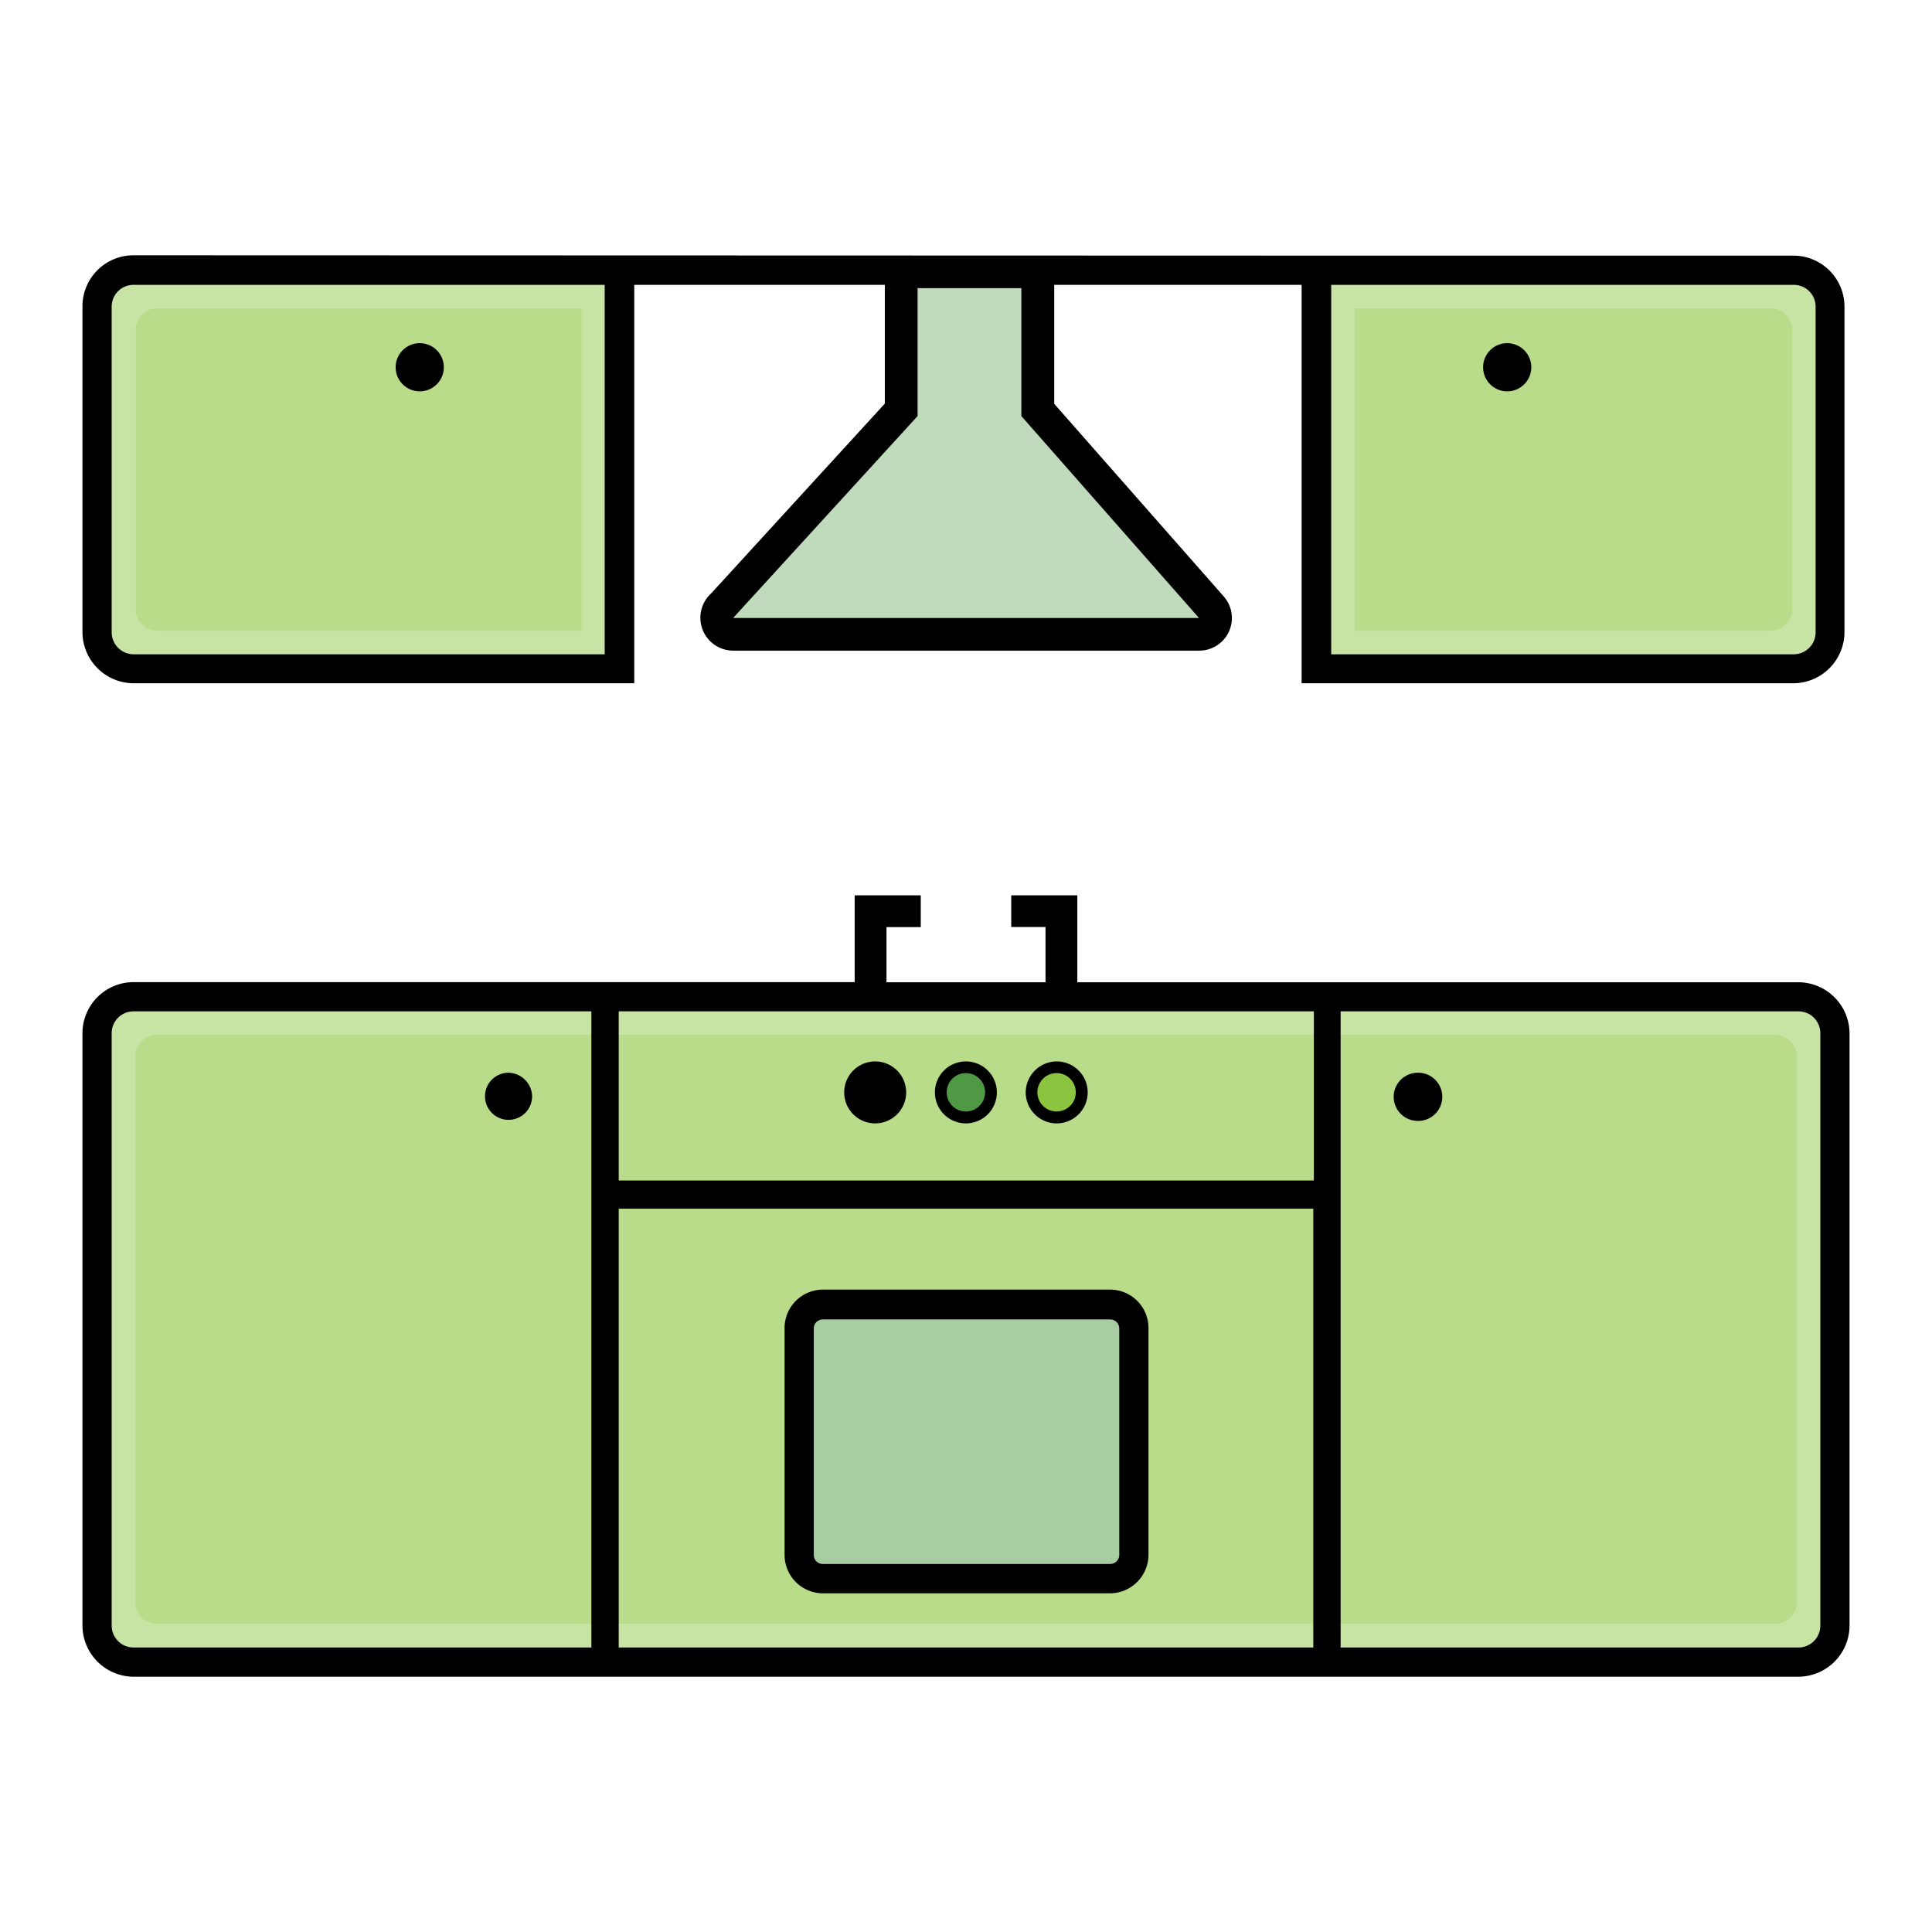 <svg xmlns="http://www.w3.org/2000/svg" viewBox="0 0 164 164"><defs><style>.cls-1,.cls-2,.cls-3,.cls-4,.cls-5,.cls-6,.cls-7{fill-rule:evenodd;}.cls-2{fill:#c8e4a5;}.cls-3{fill:#b8dc8a;}.cls-4{fill:#c0dabc;}.cls-5{fill:#a9cda3;}.cls-6,.cls-8{fill:#8bc53f;}.cls-7{fill:#509944;}.cls-8{opacity:0;}</style></defs><title>Asset 18</title><g id="Layer_2" data-name="Layer 2"><g id="home"><path class="cls-1" d="M113,21.7h39.27A4.33,4.33,0,0,1,156.57,26V53.69A4.36,4.36,0,0,1,152.24,58H110.49V24.18h-21v10.1l14.38,16.34a2.77,2.77,0,0,1-2.08,4.61H62.23a2.79,2.79,0,0,1-1.87-4.85L75.11,34.26V24.18H53.84V58H11.33A4.36,4.36,0,0,1,7,53.69V26a4.33,4.33,0,0,1,4.33-4.33ZM11.33,83.37H72.55V78.69h0V76h5.61v2.7H75.25v4.68h13.5V78.69H85.84V76h5.61v2.7h0v4.68h61.22A4.36,4.36,0,0,1,157,87.7V138a4.36,4.36,0,0,1-4.33,4.33H11.33A4.36,4.36,0,0,1,7,138V87.7a4.34,4.34,0,0,1,4.33-4.33Z"/><path class="cls-2" d="M11.33,85.85H152.67a1.85,1.85,0,0,1,1.85,1.85V138a1.86,1.86,0,0,1-1.85,1.85H11.33A1.86,1.86,0,0,1,9.48,138V87.7A1.85,1.85,0,0,1,11.33,85.85Z"/><path class="cls-3" d="M13.32,87.84H150.68a1.85,1.85,0,0,1,1.85,1.84V136a1.85,1.85,0,0,1-1.85,1.84H13.32A1.85,1.85,0,0,1,11.47,136V89.68A1.85,1.85,0,0,1,13.32,87.84Z"/><path class="cls-4" d="M77.89,24.46H86.7V35.32l15.08,17.14H62.23L77.89,35.32Z"/><path class="cls-1" d="M52.52,85.78v55H50.2v-55Z"/><path class="cls-1" d="M113.8,85.76v54.3h-2.32V102.6H52v-2.39h59.53V85.76Z"/><path class="cls-1" d="M69.85,109.47H94.24a3.26,3.26,0,0,1,3.25,3.25V132a3.28,3.28,0,0,1-3.25,3.25H69.85A3.26,3.26,0,0,1,66.6,132V112.72A3.26,3.26,0,0,1,69.85,109.47Z"/><path class="cls-5" d="M69.85,112H94.24a.78.78,0,0,1,.77.77V132a.77.77,0,0,1-.77.76H69.85a.76.76,0,0,1-.77-.76V112.72A.77.77,0,0,1,69.85,112Z"/><path class="cls-2" d="M11.33,24.18h40V55.54h-40a1.87,1.87,0,0,1-1.85-1.85V26A1.85,1.85,0,0,1,11.33,24.18Z"/><path class="cls-3" d="M13.32,26.17H49.37V53.55h-36a1.85,1.85,0,0,1-1.85-1.85V28A1.85,1.85,0,0,1,13.32,26.17Z"/><path class="cls-2" d="M152.24,24.18H113V55.54h39.27a1.86,1.86,0,0,0,1.85-1.85V26A1.85,1.85,0,0,0,152.24,24.18Z"/><path class="cls-3" d="M150.25,26.17H115V53.55h35.29a1.85,1.85,0,0,0,1.85-1.85V28A1.85,1.85,0,0,0,150.25,26.17Z"/><path class="cls-1" d="M127.94,29.13a2,2,0,1,0,0,4.09h0a2,2,0,1,0,0-4.09Zm-92.31,0a2,2,0,1,1,0,4.09h0a2,2,0,0,1,0-4.09Zm7.49,61.93a2.05,2.05,0,0,1,2.05,2h0a2,2,0,1,1-2.05-2Zm77.23,0a2,2,0,1,1,.07,4.09h-.07a2,2,0,0,1,0-4.09Z"/><path d="M74.3,90.1a2.63,2.63,0,1,1-2.64,2.63A2.63,2.63,0,0,1,74.3,90.1Zm15.4,0a2.63,2.63,0,1,1-2.63,2.63A2.64,2.64,0,0,1,89.7,90.1Z"/><path class="cls-6" d="M89.7,91.09a1.63,1.63,0,1,1-1.64,1.64A1.63,1.63,0,0,1,89.7,91.09Z"/><path d="M82,90.1a2.63,2.63,0,1,1-2.64,2.63A2.63,2.63,0,0,1,82,90.1Z"/><path class="cls-7" d="M82,91.09a1.63,1.63,0,1,1-1.64,1.64A1.63,1.63,0,0,1,82,91.09Z"/><rect class="cls-8" width="164" height="164"/></g></g></svg>